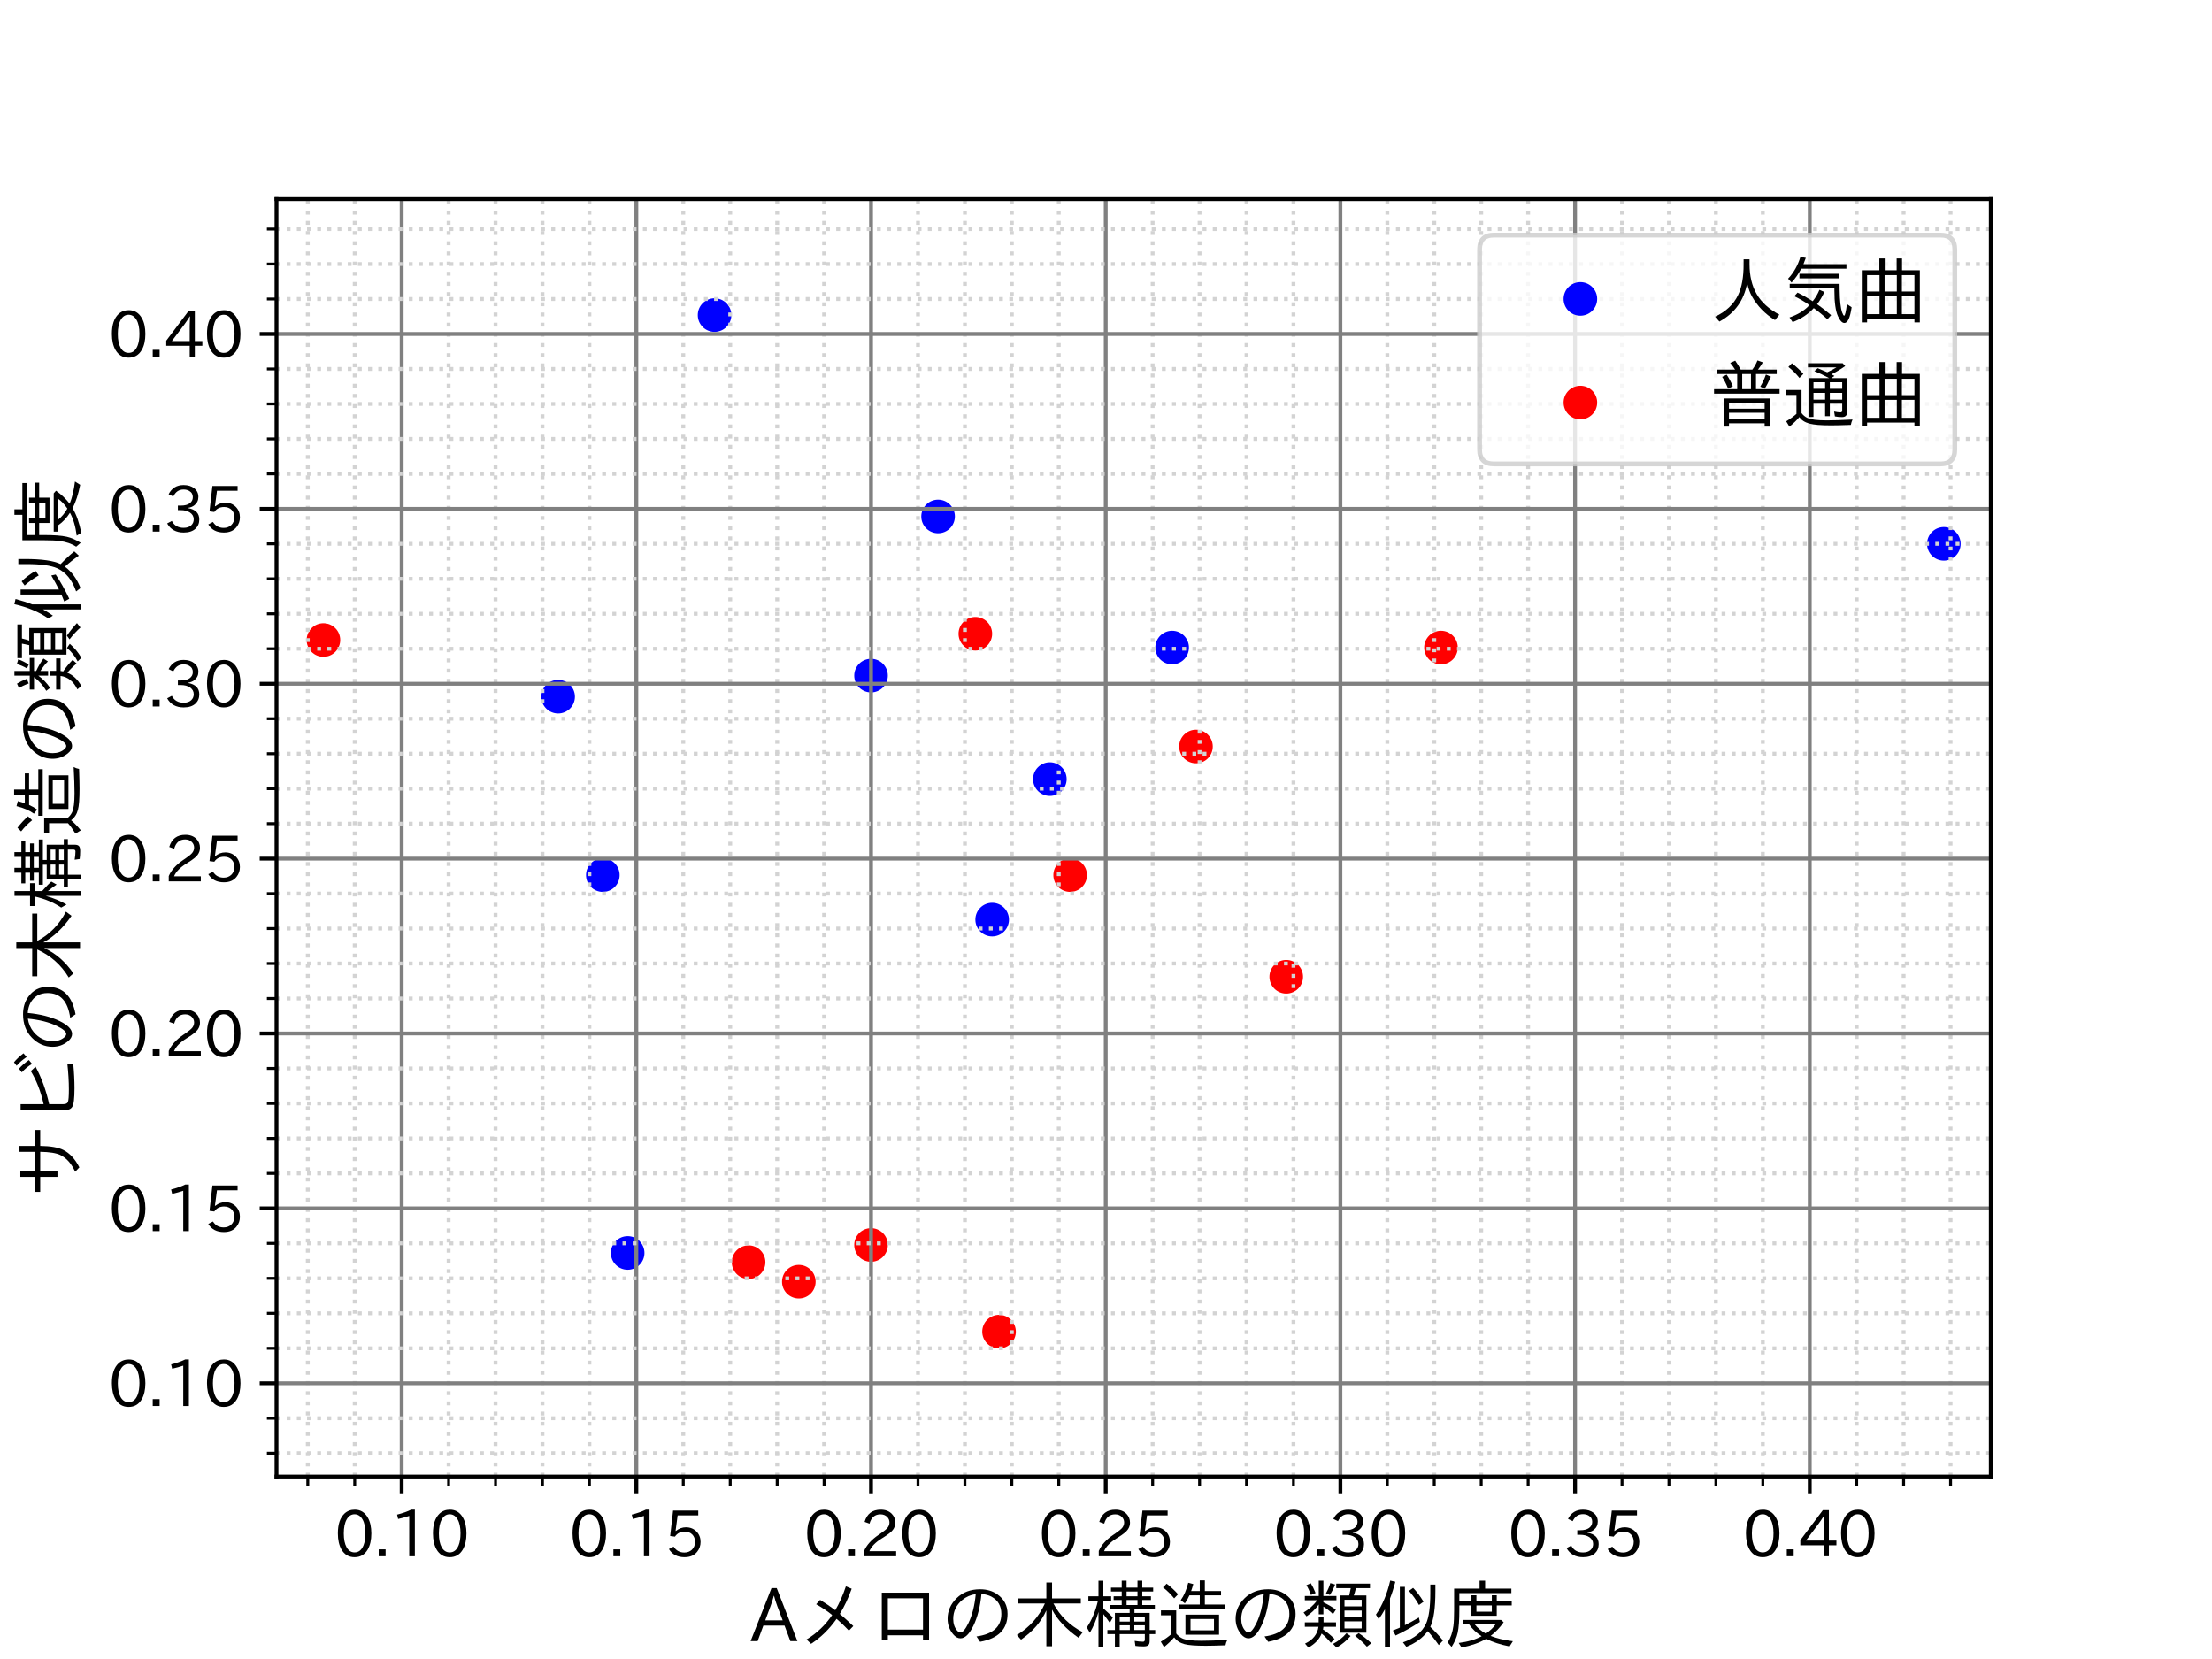 <?xml version="1.0" encoding="utf-8" standalone="no"?>
<!DOCTYPE svg PUBLIC "-//W3C//DTD SVG 1.1//EN"
  "http://www.w3.org/Graphics/SVG/1.1/DTD/svg11.dtd">
<svg xmlns:xlink="http://www.w3.org/1999/xlink" width="460.8pt" height="345.6pt" viewBox="0 0 460.8 345.6" xmlns="http://www.w3.org/2000/svg" version="1.1">
 <defs>
  <style type="text/css">*{stroke-linejoin: round; stroke-linecap: butt}</style>
 </defs>
 <g id="figure_1">
  <g id="patch_1">
   <path d="M 0 345.6 
L 460.8 345.6 
L 460.8 0 
L 0 0 
z
" style="fill: #ffffff"/>
  </g>
  <g id="axes_1">
   <g id="patch_2">
    <path d="M 57.6 307.584 
L 414.72 307.584 
L 414.72 41.472 
L 57.6 41.472 
z
" style="fill: #ffffff"/>
   </g>
   <g id="PathCollection_1">
    <defs>
     <path id="m60395ff6ca" d="M 0 3 
C 0.796 3 1.559 2.684 2.121 2.121 
C 2.684 1.559 3 0.796 3 0 
C 3 -0.796 2.684 -1.559 2.121 -2.121 
C 1.559 -2.684 0.796 -3 0 -3 
C -0.796 -3 -1.559 -2.684 -2.121 -2.121 
C -2.684 -1.559 -3 -0.796 -3 0 
C -3 0.796 -2.684 1.559 -2.121 2.121 
C -1.559 2.684 -0.796 3 0 3 
z
" style="stroke: #0000ff"/>
    </defs>
    <g clip-path="url(#pd6ff35b19b)">
     <use xlink:href="#m60395ff6ca" x="130.752" y="261.011" style="fill: #0000ff; stroke: #0000ff"/>
     <use xlink:href="#m60395ff6ca" x="116.266" y="145.133" style="fill: #0000ff; stroke: #0000ff"/>
     <use xlink:href="#m60395ff6ca" x="181.451" y="140.741" style="fill: #0000ff; stroke: #0000ff"/>
     <use xlink:href="#m60395ff6ca" x="148.859" y="65.637" style="fill: #0000ff; stroke: #0000ff"/>
     <use xlink:href="#m60395ff6ca" x="218.7" y="162.306" style="fill: #0000ff; stroke: #0000ff"/>
     <use xlink:href="#m60395ff6ca" x="404.942" y="113.291" style="fill: #0000ff; stroke: #0000ff"/>
     <use xlink:href="#m60395ff6ca" x="195.419" y="107.589" style="fill: #0000ff; stroke: #0000ff"/>
     <use xlink:href="#m60395ff6ca" x="244.176" y="134.898" style="fill: #0000ff; stroke: #0000ff"/>
     <use xlink:href="#m60395ff6ca" x="125.579" y="182.302" style="fill: #0000ff; stroke: #0000ff"/>
     <use xlink:href="#m60395ff6ca" x="206.684" y="191.573" style="fill: #0000ff; stroke: #0000ff"/>
    </g>
   </g>
   <g id="PathCollection_2">
    <defs>
     <path id="m55ef4477f8" d="M 0 3 
C 0.796 3 1.559 2.684 2.121 2.121 
C 2.684 1.559 3 0.796 3 0 
C 3 -0.796 2.684 -1.559 2.121 -2.121 
C 1.559 -2.684 0.796 -3 0 -3 
C -0.796 -3 -1.559 -2.684 -2.121 -2.121 
C -2.684 -1.559 -3 -0.796 -3 0 
C -3 0.796 -2.684 1.559 -2.121 2.121 
C -1.559 2.684 -0.796 3 0 3 
z
" style="stroke: #ff0000"/>
    </defs>
    <g clip-path="url(#pd6ff35b19b)">
     <use xlink:href="#m55ef4477f8" x="267.947" y="203.48" style="fill: #ff0000; stroke: #ff0000"/>
     <use xlink:href="#m55ef4477f8" x="67.378" y="133.327" style="fill: #ff0000; stroke: #ff0000"/>
     <use xlink:href="#m55ef4477f8" x="208.118" y="277.405" style="fill: #ff0000; stroke: #ff0000"/>
     <use xlink:href="#m55ef4477f8" x="181.451" y="259.35" style="fill: #ff0000; stroke: #ff0000"/>
     <use xlink:href="#m55ef4477f8" x="155.944" y="262.934" style="fill: #ff0000; stroke: #ff0000"/>
     <use xlink:href="#m55ef4477f8" x="222.933" y="182.302" style="fill: #ff0000; stroke: #ff0000"/>
     <use xlink:href="#m55ef4477f8" x="249.143" y="155.512" style="fill: #ff0000; stroke: #ff0000"/>
     <use xlink:href="#m55ef4477f8" x="300.181" y="134.898" style="fill: #ff0000; stroke: #ff0000"/>
     <use xlink:href="#m55ef4477f8" x="203.18" y="132.026" style="fill: #ff0000; stroke: #ff0000"/>
     <use xlink:href="#m55ef4477f8" x="166.409" y="267.002" style="fill: #ff0000; stroke: #ff0000"/>
    </g>
   </g>
   <g id="matplotlib.axis_1">
    <g id="xtick_1">
     <g id="line2d_1">
      <path d="M 83.674 307.584 
L 83.674 41.472 
" clip-path="url(#pd6ff35b19b)" style="fill: none; stroke: #808080; stroke-width: 0.8; stroke-linecap: square"/>
     </g>
     <g id="line2d_2">
      <defs>
       <path id="m3273c27168" d="M 0 0 
L 0 3.5 
" style="stroke: #000000; stroke-width: 0.8"/>
      </defs>
      <g>
       <use xlink:href="#m3273c27168" x="83.674" y="307.584" style="stroke: #000000; stroke-width: 0.8"/>
      </g>
     </g>
     <g id="text_1">
      <!-- 0.10 -->
      <g transform="translate(69.675 324.322) scale(0.13 -0.13)">
       <defs>
        <path id="IPAexGothic-30" d="M 2038 4725 
Q 2881 4725 3334 3944 
Q 3694 3325 3694 2344 
Q 3694 1372 3334 741 
Q 2888 -31 2016 -31 
Q 1147 -31 700 741 
Q 341 1372 341 2350 
Q 341 3713 1000 4334 
Q 1419 4725 2038 4725 
z
M 2016 4266 
Q 1516 4266 1228 3759 
Q 934 3247 934 2344 
Q 934 1456 1222 947 
Q 1513 447 2016 447 
Q 2619 447 2909 1153 
Q 3100 1622 3100 2375 
Q 3100 3256 2806 3759 
Q 2509 4266 2016 4266 
z
" transform="scale(0.016)"/>
        <path id="IPAexGothic-2e" d="M 1184 63 
L 494 63 
L 494 753 
L 1184 753 
L 1184 63 
z
" transform="scale(0.016)"/>
        <path id="IPAexGothic-31" d="M 2463 63 
L 1900 63 
L 1900 4103 
Q 1372 3922 788 3797 
L 684 4231 
Q 1519 4441 2106 4731 
L 2463 4731 
L 2463 63 
z
" transform="scale(0.016)"/>
       </defs>
       <use xlink:href="#IPAexGothic-30"/>
       <use xlink:href="#IPAexGothic-2e" x="62.988"/>
       <use xlink:href="#IPAexGothic-31" x="89.404"/>
       <use xlink:href="#IPAexGothic-30" x="152.393"/>
      </g>
     </g>
    </g>
    <g id="xtick_2">
     <g id="line2d_3">
      <path d="M 132.563 307.584 
L 132.563 41.472 
" clip-path="url(#pd6ff35b19b)" style="fill: none; stroke: #808080; stroke-width: 0.8; stroke-linecap: square"/>
     </g>
     <g id="line2d_4">
      <g>
       <use xlink:href="#m3273c27168" x="132.563" y="307.584" style="stroke: #000000; stroke-width: 0.8"/>
      </g>
     </g>
     <g id="text_2">
      <!-- 0.15 -->
      <g transform="translate(118.563 324.322) scale(0.13 -0.13)">
       <defs>
        <path id="IPAexGothic-35" d="M 1178 2603 
Q 1634 2963 2172 2963 
Q 2816 2963 3241 2528 
Q 3638 2113 3638 1497 
Q 3638 938 3297 513 
Q 2869 -31 2031 -31 
Q 959 -31 469 784 
L 938 1028 
Q 1309 434 2013 434 
Q 2466 434 2769 716 
Q 3081 1013 3081 1503 
Q 3081 1966 2806 2241 
Q 2519 2528 2056 2528 
Q 1406 2528 1072 2028 
L 591 2091 
L 884 4634 
L 3406 4634 
L 3406 4153 
L 1341 4153 
L 1134 2603 
L 1178 2603 
z
" transform="scale(0.016)"/>
       </defs>
       <use xlink:href="#IPAexGothic-30"/>
       <use xlink:href="#IPAexGothic-2e" x="62.988"/>
       <use xlink:href="#IPAexGothic-31" x="89.404"/>
       <use xlink:href="#IPAexGothic-35" x="152.393"/>
      </g>
     </g>
    </g>
    <g id="xtick_3">
     <g id="line2d_5">
      <path d="M 181.451 307.584 
L 181.451 41.472 
" clip-path="url(#pd6ff35b19b)" style="fill: none; stroke: #808080; stroke-width: 0.8; stroke-linecap: square"/>
     </g>
     <g id="line2d_6">
      <g>
       <use xlink:href="#m3273c27168" x="181.451" y="307.584" style="stroke: #000000; stroke-width: 0.8"/>
      </g>
     </g>
     <g id="text_3">
      <!-- 0.20 -->
      <g transform="translate(167.452 324.322) scale(0.13 -0.13)">
       <defs>
        <path id="IPAexGothic-32" d="M 3659 63 
L 447 63 
L 447 594 
Q 825 1475 1894 2203 
L 2072 2322 
Q 2619 2697 2791 2906 
Q 2988 3153 2988 3444 
Q 2988 3772 2756 4003 
Q 2500 4259 2084 4259 
Q 1250 4259 991 3328 
L 497 3506 
Q 853 4725 2116 4725 
Q 2806 4725 3216 4316 
Q 3575 3947 3575 3425 
Q 3575 3038 3344 2722 
Q 3131 2416 2366 1938 
L 2231 1856 
Q 1256 1253 978 569 
L 3659 569 
L 3659 63 
z
" transform="scale(0.016)"/>
       </defs>
       <use xlink:href="#IPAexGothic-30"/>
       <use xlink:href="#IPAexGothic-2e" x="62.988"/>
       <use xlink:href="#IPAexGothic-32" x="89.404"/>
       <use xlink:href="#IPAexGothic-30" x="152.393"/>
      </g>
     </g>
    </g>
    <g id="xtick_4">
     <g id="line2d_7">
      <path d="M 230.34 307.584 
L 230.34 41.472 
" clip-path="url(#pd6ff35b19b)" style="fill: none; stroke: #808080; stroke-width: 0.8; stroke-linecap: square"/>
     </g>
     <g id="line2d_8">
      <g>
       <use xlink:href="#m3273c27168" x="230.34" y="307.584" style="stroke: #000000; stroke-width: 0.8"/>
      </g>
     </g>
     <g id="text_4">
      <!-- 0.25 -->
      <g transform="translate(216.341 324.322) scale(0.13 -0.13)">
       <use xlink:href="#IPAexGothic-30"/>
       <use xlink:href="#IPAexGothic-2e" x="62.988"/>
       <use xlink:href="#IPAexGothic-32" x="89.404"/>
       <use xlink:href="#IPAexGothic-35" x="152.393"/>
      </g>
     </g>
    </g>
    <g id="xtick_5">
     <g id="line2d_9">
      <path d="M 279.229 307.584 
L 279.229 41.472 
" clip-path="url(#pd6ff35b19b)" style="fill: none; stroke: #808080; stroke-width: 0.8; stroke-linecap: square"/>
     </g>
     <g id="line2d_10">
      <g>
       <use xlink:href="#m3273c27168" x="279.229" y="307.584" style="stroke: #000000; stroke-width: 0.8"/>
      </g>
     </g>
     <g id="text_5">
      <!-- 0.30 -->
      <g transform="translate(265.229 324.322) scale(0.13 -0.13)">
       <defs>
        <path id="IPAexGothic-33" d="M 2381 2419 
Q 3506 2216 3506 1278 
Q 3506 716 3128 356 
Q 2709 -31 1944 -31 
Q 797 -31 288 881 
L 756 1131 
Q 1109 441 1938 441 
Q 2425 441 2694 691 
Q 2950 928 2950 1291 
Q 2950 1719 2566 1978 
Q 2216 2213 1644 2213 
L 1363 2213 
L 1363 2669 
L 1656 2669 
Q 2231 2669 2534 2888 
Q 2859 3119 2859 3509 
Q 2859 3934 2494 4138 
Q 2259 4278 1931 4278 
Q 1238 4278 903 3578 
L 434 3803 
Q 897 4725 1938 4725 
Q 2597 4725 3006 4394 
Q 3416 4069 3416 3534 
Q 3416 3028 3019 2706 
Q 2763 2500 2381 2444 
L 2381 2419 
z
" transform="scale(0.016)"/>
       </defs>
       <use xlink:href="#IPAexGothic-30"/>
       <use xlink:href="#IPAexGothic-2e" x="62.988"/>
       <use xlink:href="#IPAexGothic-33" x="89.404"/>
       <use xlink:href="#IPAexGothic-30" x="152.393"/>
      </g>
     </g>
    </g>
    <g id="xtick_6">
     <g id="line2d_11">
      <path d="M 328.117 307.584 
L 328.117 41.472 
" clip-path="url(#pd6ff35b19b)" style="fill: none; stroke: #808080; stroke-width: 0.8; stroke-linecap: square"/>
     </g>
     <g id="line2d_12">
      <g>
       <use xlink:href="#m3273c27168" x="328.117" y="307.584" style="stroke: #000000; stroke-width: 0.8"/>
      </g>
     </g>
     <g id="text_6">
      <!-- 0.35 -->
      <g transform="translate(314.118 324.322) scale(0.13 -0.13)">
       <use xlink:href="#IPAexGothic-30"/>
       <use xlink:href="#IPAexGothic-2e" x="62.988"/>
       <use xlink:href="#IPAexGothic-33" x="89.404"/>
       <use xlink:href="#IPAexGothic-35" x="152.393"/>
      </g>
     </g>
    </g>
    <g id="xtick_7">
     <g id="line2d_13">
      <path d="M 377.006 307.584 
L 377.006 41.472 
" clip-path="url(#pd6ff35b19b)" style="fill: none; stroke: #808080; stroke-width: 0.8; stroke-linecap: square"/>
     </g>
     <g id="line2d_14">
      <g>
       <use xlink:href="#m3273c27168" x="377.006" y="307.584" style="stroke: #000000; stroke-width: 0.8"/>
      </g>
     </g>
     <g id="text_7">
      <!-- 0.40 -->
      <g transform="translate(363.007 324.322) scale(0.13 -0.13)">
       <defs>
        <path id="IPAexGothic-34" d="M 3813 1159 
L 3059 1159 
L 3059 63 
L 2547 63 
L 2547 1159 
L 197 1159 
L 197 1672 
L 2456 4678 
L 3059 4678 
L 3059 1634 
L 3813 1634 
L 3813 1159 
z
M 2578 4109 
L 2559 4109 
Q 2278 3656 2003 3284 
L 759 1634 
L 2547 1634 
L 2547 3144 
Q 2547 3481 2578 4109 
z
" transform="scale(0.016)"/>
       </defs>
       <use xlink:href="#IPAexGothic-30"/>
       <use xlink:href="#IPAexGothic-2e" x="62.988"/>
       <use xlink:href="#IPAexGothic-34" x="89.404"/>
       <use xlink:href="#IPAexGothic-30" x="152.393"/>
      </g>
     </g>
    </g>
    <g id="xtick_8">
     <g id="line2d_15">
      <path d="M 64.118 307.584 
L 64.118 41.472 
" clip-path="url(#pd6ff35b19b)" style="fill: none; stroke-dasharray: 0.8,1.32; stroke-dashoffset: 0; stroke: #d3d3d3; stroke-width: 0.8"/>
     </g>
     <g id="line2d_16">
      <defs>
       <path id="mba2a7e3826" d="M 0 0 
L 0 2 
" style="stroke: #000000; stroke-width: 0.6"/>
      </defs>
      <g>
       <use xlink:href="#mba2a7e3826" x="64.118" y="307.584" style="stroke: #000000; stroke-width: 0.6"/>
      </g>
     </g>
    </g>
    <g id="xtick_9">
     <g id="line2d_17">
      <path d="M 73.896 307.584 
L 73.896 41.472 
" clip-path="url(#pd6ff35b19b)" style="fill: none; stroke-dasharray: 0.8,1.32; stroke-dashoffset: 0; stroke: #d3d3d3; stroke-width: 0.8"/>
     </g>
     <g id="line2d_18">
      <g>
       <use xlink:href="#mba2a7e3826" x="73.896" y="307.584" style="stroke: #000000; stroke-width: 0.6"/>
      </g>
     </g>
    </g>
    <g id="xtick_10">
     <g id="line2d_19">
      <path d="M 93.452 307.584 
L 93.452 41.472 
" clip-path="url(#pd6ff35b19b)" style="fill: none; stroke-dasharray: 0.8,1.32; stroke-dashoffset: 0; stroke: #d3d3d3; stroke-width: 0.8"/>
     </g>
     <g id="line2d_20">
      <g>
       <use xlink:href="#mba2a7e3826" x="93.452" y="307.584" style="stroke: #000000; stroke-width: 0.6"/>
      </g>
     </g>
    </g>
    <g id="xtick_11">
     <g id="line2d_21">
      <path d="M 103.229 307.584 
L 103.229 41.472 
" clip-path="url(#pd6ff35b19b)" style="fill: none; stroke-dasharray: 0.8,1.32; stroke-dashoffset: 0; stroke: #d3d3d3; stroke-width: 0.8"/>
     </g>
     <g id="line2d_22">
      <g>
       <use xlink:href="#mba2a7e3826" x="103.229" y="307.584" style="stroke: #000000; stroke-width: 0.6"/>
      </g>
     </g>
    </g>
    <g id="xtick_12">
     <g id="line2d_23">
      <path d="M 113.007 307.584 
L 113.007 41.472 
" clip-path="url(#pd6ff35b19b)" style="fill: none; stroke-dasharray: 0.8,1.32; stroke-dashoffset: 0; stroke: #d3d3d3; stroke-width: 0.8"/>
     </g>
     <g id="line2d_24">
      <g>
       <use xlink:href="#mba2a7e3826" x="113.007" y="307.584" style="stroke: #000000; stroke-width: 0.6"/>
      </g>
     </g>
    </g>
    <g id="xtick_13">
     <g id="line2d_25">
      <path d="M 122.785 307.584 
L 122.785 41.472 
" clip-path="url(#pd6ff35b19b)" style="fill: none; stroke-dasharray: 0.8,1.32; stroke-dashoffset: 0; stroke: #d3d3d3; stroke-width: 0.8"/>
     </g>
     <g id="line2d_26">
      <g>
       <use xlink:href="#mba2a7e3826" x="122.785" y="307.584" style="stroke: #000000; stroke-width: 0.6"/>
      </g>
     </g>
    </g>
    <g id="xtick_14">
     <g id="line2d_27">
      <path d="M 142.34 307.584 
L 142.34 41.472 
" clip-path="url(#pd6ff35b19b)" style="fill: none; stroke-dasharray: 0.8,1.32; stroke-dashoffset: 0; stroke: #d3d3d3; stroke-width: 0.8"/>
     </g>
     <g id="line2d_28">
      <g>
       <use xlink:href="#mba2a7e3826" x="142.34" y="307.584" style="stroke: #000000; stroke-width: 0.6"/>
      </g>
     </g>
    </g>
    <g id="xtick_15">
     <g id="line2d_29">
      <path d="M 152.118 307.584 
L 152.118 41.472 
" clip-path="url(#pd6ff35b19b)" style="fill: none; stroke-dasharray: 0.8,1.32; stroke-dashoffset: 0; stroke: #d3d3d3; stroke-width: 0.8"/>
     </g>
     <g id="line2d_30">
      <g>
       <use xlink:href="#mba2a7e3826" x="152.118" y="307.584" style="stroke: #000000; stroke-width: 0.6"/>
      </g>
     </g>
    </g>
    <g id="xtick_16">
     <g id="line2d_31">
      <path d="M 161.896 307.584 
L 161.896 41.472 
" clip-path="url(#pd6ff35b19b)" style="fill: none; stroke-dasharray: 0.8,1.32; stroke-dashoffset: 0; stroke: #d3d3d3; stroke-width: 0.8"/>
     </g>
     <g id="line2d_32">
      <g>
       <use xlink:href="#mba2a7e3826" x="161.896" y="307.584" style="stroke: #000000; stroke-width: 0.6"/>
      </g>
     </g>
    </g>
    <g id="xtick_17">
     <g id="line2d_33">
      <path d="M 171.674 307.584 
L 171.674 41.472 
" clip-path="url(#pd6ff35b19b)" style="fill: none; stroke-dasharray: 0.8,1.32; stroke-dashoffset: 0; stroke: #d3d3d3; stroke-width: 0.8"/>
     </g>
     <g id="line2d_34">
      <g>
       <use xlink:href="#mba2a7e3826" x="171.674" y="307.584" style="stroke: #000000; stroke-width: 0.6"/>
      </g>
     </g>
    </g>
    <g id="xtick_18">
     <g id="line2d_35">
      <path d="M 191.229 307.584 
L 191.229 41.472 
" clip-path="url(#pd6ff35b19b)" style="fill: none; stroke-dasharray: 0.8,1.32; stroke-dashoffset: 0; stroke: #d3d3d3; stroke-width: 0.8"/>
     </g>
     <g id="line2d_36">
      <g>
       <use xlink:href="#mba2a7e3826" x="191.229" y="307.584" style="stroke: #000000; stroke-width: 0.6"/>
      </g>
     </g>
    </g>
    <g id="xtick_19">
     <g id="line2d_37">
      <path d="M 201.007 307.584 
L 201.007 41.472 
" clip-path="url(#pd6ff35b19b)" style="fill: none; stroke-dasharray: 0.8,1.32; stroke-dashoffset: 0; stroke: #d3d3d3; stroke-width: 0.8"/>
     </g>
     <g id="line2d_38">
      <g>
       <use xlink:href="#mba2a7e3826" x="201.007" y="307.584" style="stroke: #000000; stroke-width: 0.6"/>
      </g>
     </g>
    </g>
    <g id="xtick_20">
     <g id="line2d_39">
      <path d="M 210.784 307.584 
L 210.784 41.472 
" clip-path="url(#pd6ff35b19b)" style="fill: none; stroke-dasharray: 0.8,1.32; stroke-dashoffset: 0; stroke: #d3d3d3; stroke-width: 0.8"/>
     </g>
     <g id="line2d_40">
      <g>
       <use xlink:href="#mba2a7e3826" x="210.784" y="307.584" style="stroke: #000000; stroke-width: 0.6"/>
      </g>
     </g>
    </g>
    <g id="xtick_21">
     <g id="line2d_41">
      <path d="M 220.562 307.584 
L 220.562 41.472 
" clip-path="url(#pd6ff35b19b)" style="fill: none; stroke-dasharray: 0.8,1.32; stroke-dashoffset: 0; stroke: #d3d3d3; stroke-width: 0.8"/>
     </g>
     <g id="line2d_42">
      <g>
       <use xlink:href="#mba2a7e3826" x="220.562" y="307.584" style="stroke: #000000; stroke-width: 0.6"/>
      </g>
     </g>
    </g>
    <g id="xtick_22">
     <g id="line2d_43">
      <path d="M 240.118 307.584 
L 240.118 41.472 
" clip-path="url(#pd6ff35b19b)" style="fill: none; stroke-dasharray: 0.8,1.32; stroke-dashoffset: 0; stroke: #d3d3d3; stroke-width: 0.8"/>
     </g>
     <g id="line2d_44">
      <g>
       <use xlink:href="#mba2a7e3826" x="240.118" y="307.584" style="stroke: #000000; stroke-width: 0.6"/>
      </g>
     </g>
    </g>
    <g id="xtick_23">
     <g id="line2d_45">
      <path d="M 249.895 307.584 
L 249.895 41.472 
" clip-path="url(#pd6ff35b19b)" style="fill: none; stroke-dasharray: 0.8,1.32; stroke-dashoffset: 0; stroke: #d3d3d3; stroke-width: 0.8"/>
     </g>
     <g id="line2d_46">
      <g>
       <use xlink:href="#mba2a7e3826" x="249.895" y="307.584" style="stroke: #000000; stroke-width: 0.6"/>
      </g>
     </g>
    </g>
    <g id="xtick_24">
     <g id="line2d_47">
      <path d="M 259.673 307.584 
L 259.673 41.472 
" clip-path="url(#pd6ff35b19b)" style="fill: none; stroke-dasharray: 0.8,1.32; stroke-dashoffset: 0; stroke: #d3d3d3; stroke-width: 0.8"/>
     </g>
     <g id="line2d_48">
      <g>
       <use xlink:href="#mba2a7e3826" x="259.673" y="307.584" style="stroke: #000000; stroke-width: 0.6"/>
      </g>
     </g>
    </g>
    <g id="xtick_25">
     <g id="line2d_49">
      <path d="M 269.451 307.584 
L 269.451 41.472 
" clip-path="url(#pd6ff35b19b)" style="fill: none; stroke-dasharray: 0.8,1.32; stroke-dashoffset: 0; stroke: #d3d3d3; stroke-width: 0.8"/>
     </g>
     <g id="line2d_50">
      <g>
       <use xlink:href="#mba2a7e3826" x="269.451" y="307.584" style="stroke: #000000; stroke-width: 0.6"/>
      </g>
     </g>
    </g>
    <g id="xtick_26">
     <g id="line2d_51">
      <path d="M 289.006 307.584 
L 289.006 41.472 
" clip-path="url(#pd6ff35b19b)" style="fill: none; stroke-dasharray: 0.8,1.32; stroke-dashoffset: 0; stroke: #d3d3d3; stroke-width: 0.8"/>
     </g>
     <g id="line2d_52">
      <g>
       <use xlink:href="#mba2a7e3826" x="289.006" y="307.584" style="stroke: #000000; stroke-width: 0.6"/>
      </g>
     </g>
    </g>
    <g id="xtick_27">
     <g id="line2d_53">
      <path d="M 298.784 307.584 
L 298.784 41.472 
" clip-path="url(#pd6ff35b19b)" style="fill: none; stroke-dasharray: 0.8,1.32; stroke-dashoffset: 0; stroke: #d3d3d3; stroke-width: 0.8"/>
     </g>
     <g id="line2d_54">
      <g>
       <use xlink:href="#mba2a7e3826" x="298.784" y="307.584" style="stroke: #000000; stroke-width: 0.6"/>
      </g>
     </g>
    </g>
    <g id="xtick_28">
     <g id="line2d_55">
      <path d="M 308.562 307.584 
L 308.562 41.472 
" clip-path="url(#pd6ff35b19b)" style="fill: none; stroke-dasharray: 0.8,1.32; stroke-dashoffset: 0; stroke: #d3d3d3; stroke-width: 0.8"/>
     </g>
     <g id="line2d_56">
      <g>
       <use xlink:href="#mba2a7e3826" x="308.562" y="307.584" style="stroke: #000000; stroke-width: 0.6"/>
      </g>
     </g>
    </g>
    <g id="xtick_29">
     <g id="line2d_57">
      <path d="M 318.34 307.584 
L 318.34 41.472 
" clip-path="url(#pd6ff35b19b)" style="fill: none; stroke-dasharray: 0.8,1.32; stroke-dashoffset: 0; stroke: #d3d3d3; stroke-width: 0.8"/>
     </g>
     <g id="line2d_58">
      <g>
       <use xlink:href="#mba2a7e3826" x="318.34" y="307.584" style="stroke: #000000; stroke-width: 0.6"/>
      </g>
     </g>
    </g>
    <g id="xtick_30">
     <g id="line2d_59">
      <path d="M 337.895 307.584 
L 337.895 41.472 
" clip-path="url(#pd6ff35b19b)" style="fill: none; stroke-dasharray: 0.8,1.32; stroke-dashoffset: 0; stroke: #d3d3d3; stroke-width: 0.8"/>
     </g>
     <g id="line2d_60">
      <g>
       <use xlink:href="#mba2a7e3826" x="337.895" y="307.584" style="stroke: #000000; stroke-width: 0.6"/>
      </g>
     </g>
    </g>
    <g id="xtick_31">
     <g id="line2d_61">
      <path d="M 347.673 307.584 
L 347.673 41.472 
" clip-path="url(#pd6ff35b19b)" style="fill: none; stroke-dasharray: 0.8,1.32; stroke-dashoffset: 0; stroke: #d3d3d3; stroke-width: 0.8"/>
     </g>
     <g id="line2d_62">
      <g>
       <use xlink:href="#mba2a7e3826" x="347.673" y="307.584" style="stroke: #000000; stroke-width: 0.6"/>
      </g>
     </g>
    </g>
    <g id="xtick_32">
     <g id="line2d_63">
      <path d="M 357.45 307.584 
L 357.45 41.472 
" clip-path="url(#pd6ff35b19b)" style="fill: none; stroke-dasharray: 0.8,1.32; stroke-dashoffset: 0; stroke: #d3d3d3; stroke-width: 0.8"/>
     </g>
     <g id="line2d_64">
      <g>
       <use xlink:href="#mba2a7e3826" x="357.45" y="307.584" style="stroke: #000000; stroke-width: 0.6"/>
      </g>
     </g>
    </g>
    <g id="xtick_33">
     <g id="line2d_65">
      <path d="M 367.228 307.584 
L 367.228 41.472 
" clip-path="url(#pd6ff35b19b)" style="fill: none; stroke-dasharray: 0.8,1.32; stroke-dashoffset: 0; stroke: #d3d3d3; stroke-width: 0.8"/>
     </g>
     <g id="line2d_66">
      <g>
       <use xlink:href="#mba2a7e3826" x="367.228" y="307.584" style="stroke: #000000; stroke-width: 0.6"/>
      </g>
     </g>
    </g>
    <g id="xtick_34">
     <g id="line2d_67">
      <path d="M 386.784 307.584 
L 386.784 41.472 
" clip-path="url(#pd6ff35b19b)" style="fill: none; stroke-dasharray: 0.8,1.32; stroke-dashoffset: 0; stroke: #d3d3d3; stroke-width: 0.8"/>
     </g>
     <g id="line2d_68">
      <g>
       <use xlink:href="#mba2a7e3826" x="386.784" y="307.584" style="stroke: #000000; stroke-width: 0.6"/>
      </g>
     </g>
    </g>
    <g id="xtick_35">
     <g id="line2d_69">
      <path d="M 396.561 307.584 
L 396.561 41.472 
" clip-path="url(#pd6ff35b19b)" style="fill: none; stroke-dasharray: 0.8,1.32; stroke-dashoffset: 0; stroke: #d3d3d3; stroke-width: 0.8"/>
     </g>
     <g id="line2d_70">
      <g>
       <use xlink:href="#mba2a7e3826" x="396.561" y="307.584" style="stroke: #000000; stroke-width: 0.6"/>
      </g>
     </g>
    </g>
    <g id="xtick_36">
     <g id="line2d_71">
      <path d="M 406.339 307.584 
L 406.339 41.472 
" clip-path="url(#pd6ff35b19b)" style="fill: none; stroke-dasharray: 0.8,1.32; stroke-dashoffset: 0; stroke: #d3d3d3; stroke-width: 0.8"/>
     </g>
     <g id="line2d_72">
      <g>
       <use xlink:href="#mba2a7e3826" x="406.339" y="307.584" style="stroke: #000000; stroke-width: 0.6"/>
      </g>
     </g>
    </g>
    <g id="text_8">
     <!-- Aメロの木構造の類似度 -->
     <g transform="translate(156.381 342.028) scale(0.15 -0.15)">
      <defs>
       <path id="IPAexGothic-41" d="M 4056 63 
L 3444 63 
L 2938 1409 
L 1100 1409 
L 603 63 
L -6 63 
L 1806 4666 
L 2259 4666 
L 4056 63 
z
M 2778 1863 
L 2316 3078 
Q 2125 3588 2028 4000 
L 2009 4000 
Q 1897 3563 1716 3078 
L 1263 1863 
L 2778 1863 
z
" transform="scale(0.016)"/>
       <path id="IPAexGothic-30e1" d="M 2041 3641 
Q 2678 3259 3359 2747 
Q 3906 3678 4281 4819 
L 4784 4609 
Q 4347 3384 3756 2425 
Q 4225 2031 4925 1369 
L 4544 972 
Q 4031 1519 3475 1997 
Q 2522 650 1259 -172 
L 863 206 
Q 2197 1006 3091 2328 
Q 2456 2844 1700 3263 
L 2041 3641 
z
" transform="scale(0.016)"/>
       <path id="IPAexGothic-30ed" d="M 1147 4269 
L 5250 4269 
L 5250 172 
L 4725 172 
L 4725 569 
L 1672 569 
L 1672 172 
L 1147 172 
L 1147 4269 
z
M 1672 3781 
L 1672 1063 
L 4725 1063 
L 4725 3781 
L 1672 3781 
z
" transform="scale(0.016)"/>
       <path id="IPAexGothic-306e" d="M 3119 469 
Q 5275 766 5275 2425 
Q 5275 3453 4413 3925 
Q 4041 4116 3547 4159 
Q 3394 2525 2850 1400 
Q 2322 306 1722 306 
Q 1384 306 1084 666 
Q 609 1244 609 2003 
Q 609 3025 1397 3794 
Q 2184 4563 3431 4563 
Q 4306 4563 4928 4122 
Q 5813 3506 5813 2425 
Q 5813 438 3431 6 
L 3119 469 
z
M 3053 4147 
Q 2378 4044 1891 3641 
Q 1097 2981 1097 1991 
Q 1097 1366 1434 978 
Q 1581 813 1719 813 
Q 2022 813 2416 1625 
Q 2909 2638 3053 4147 
z
" transform="scale(0.016)"/>
       <path id="IPAexGothic-6728" d="M 3547 3328 
Q 4384 1728 6088 838 
L 5728 353 
Q 4134 1459 3425 2797 
L 3425 -384 
L 2931 -384 
L 2931 2731 
Q 2272 1253 731 191 
L 372 594 
Q 2013 1584 2803 3328 
L 481 3328 
L 481 3769 
L 2931 3769 
L 2931 5150 
L 3425 5150 
L 3425 3769 
L 5922 3769 
L 5922 3328 
L 3547 3328 
z
" transform="scale(0.016)"/>
       <path id="IPAexGothic-69cb" d="M 1206 2594 
Q 925 1575 456 788 
L 194 1250 
Q 856 2238 1153 3547 
L 328 3547 
L 328 3956 
L 1206 3956 
L 1206 5306 
L 1628 5306 
L 1628 3956 
L 2306 3956 
L 2306 3547 
L 1628 3547 
L 1628 2906 
Q 2213 2391 2447 2106 
L 2191 1647 
Q 1931 2031 1628 2406 
L 1628 -447 
L 1206 -447 
L 1206 2594 
z
M 5006 3194 
L 6100 3194 
L 6100 2841 
L 4328 2841 
L 4328 2509 
L 5647 2509 
L 5647 1025 
L 6131 1025 
L 6131 672 
L 5647 672 
L 5647 78 
Q 5647 -191 5525 -294 
Q 5413 -397 5106 -397 
Q 4716 -397 4409 -353 
L 4347 84 
Q 4759 13 5069 13 
Q 5228 13 5228 197 
L 5228 672 
L 3047 672 
L 3047 -447 
L 2631 -447 
L 2631 672 
L 1978 672 
L 1978 1025 
L 2631 1025 
L 2631 2509 
L 3913 2509 
L 3913 2841 
L 2175 2841 
L 2175 3194 
L 3222 3194 
L 3222 3631 
L 2522 3631 
L 2522 3956 
L 3222 3956 
L 3222 4369 
L 2291 4369 
L 2291 4709 
L 3222 4709 
L 3222 5313 
L 3644 5313 
L 3644 4709 
L 4591 4709 
L 4591 5313 
L 5006 5313 
L 5006 4709 
L 5953 4709 
L 5953 4369 
L 5006 4369 
L 5006 3956 
L 5759 3956 
L 5759 3631 
L 5006 3631 
L 5006 3194 
z
M 4591 3194 
L 4591 3631 
L 3644 3631 
L 3644 3194 
L 4591 3194 
z
M 4591 4369 
L 3644 4369 
L 3644 3956 
L 4591 3956 
L 4591 4369 
z
M 3047 2169 
L 3047 1759 
L 3925 1759 
L 3925 2169 
L 3047 2169 
z
M 3047 1434 
L 3047 1025 
L 3925 1025 
L 3925 1434 
L 3047 1434 
z
M 4316 2169 
L 4316 1759 
L 5228 1759 
L 5228 2169 
L 4316 2169 
z
M 4316 1434 
L 4316 1025 
L 5228 1025 
L 5228 1434 
L 4316 1434 
z
" transform="scale(0.016)"/>
       <path id="IPAexGothic-9020" d="M 1703 728 
Q 1884 472 2216 306 
Q 2647 94 3891 94 
Q 4778 94 6144 172 
Q 6025 -34 5978 -300 
Q 4853 -341 4263 -341 
Q 2941 -341 2425 -200 
Q 1844 -47 1525 391 
Q 1166 -31 647 -453 
L 366 13 
Q 916 350 1263 659 
L 1263 2303 
L 378 2303 
L 378 2731 
L 1703 2731 
L 1703 728 
z
M 2997 4409 
L 3747 4409 
L 3747 5338 
L 4188 5338 
L 4188 4409 
L 5594 4409 
L 5594 4038 
L 4188 4038 
L 4188 3238 
L 5953 3238 
L 5953 2853 
L 1909 2853 
L 1909 3238 
L 3747 3238 
L 3747 4038 
L 2850 4038 
Q 2681 3656 2453 3341 
L 2094 3616 
Q 2516 4200 2747 5131 
L 3184 5016 
Q 3078 4625 2997 4409 
z
M 5422 2363 
L 5422 622 
L 2503 622 
L 2503 2363 
L 5422 2363 
z
M 2944 1984 
L 2944 1000 
L 4981 1000 
L 4981 1984 
L 2944 1984 
z
M 1522 3775 
Q 1091 4313 556 4728 
L 872 5050 
Q 1475 4581 1863 4128 
L 1522 3775 
z
" transform="scale(0.016)"/>
       <path id="IPAexGothic-985e" d="M 1575 3238 
Q 1153 2647 513 2213 
L 256 2547 
Q 953 2959 1416 3572 
L 1447 3609 
L 366 3609 
L 366 3981 
L 1575 3981 
L 1575 5313 
L 1978 5313 
L 1978 3981 
L 3109 3981 
L 3109 3609 
L 1978 3609 
L 1978 3425 
Q 2581 3147 3059 2791 
L 2809 2406 
Q 2469 2747 1978 3059 
L 1978 2388 
L 1575 2388 
L 1575 3238 
z
M 4616 4025 
L 5709 4025 
L 5709 794 
L 3400 794 
L 3400 4025 
L 4219 4025 
Q 4284 4284 4353 4659 
L 3094 4659 
L 3094 5056 
L 6022 5056 
L 6022 4659 
L 4800 4659 
Q 4797 4638 4769 4538 
Q 4719 4309 4616 4025 
z
M 5300 3653 
L 3809 3653 
L 3809 3078 
L 5300 3078 
L 5300 3653 
z
M 3809 2713 
L 3809 2138 
L 5300 2138 
L 5300 2713 
L 3809 2713 
z
M 3809 1778 
L 3809 1166 
L 5300 1166 
L 5300 1778 
L 3809 1778 
z
M 1569 1691 
L 1569 2197 
L 1991 2197 
L 1991 1691 
L 3072 1691 
L 3072 1306 
L 1978 1306 
Q 1969 1178 1938 1081 
Q 2447 744 2944 256 
L 2625 -88 
Q 2247 375 1825 719 
Q 1525 -28 678 -497 
L 384 -153 
Q 1416 338 1550 1306 
L 366 1306 
L 366 1691 
L 1569 1691 
z
M 897 4072 
Q 706 4600 500 4916 
L 884 5088 
Q 1091 4756 1300 4238 
L 897 4072 
z
M 2200 4219 
Q 2456 4659 2578 5100 
L 2994 4978 
Q 2819 4509 2541 4072 
L 2200 4219 
z
M 5753 -422 
Q 5344 47 4728 525 
L 5044 756 
Q 5566 413 6138 -116 
L 5753 -422 
z
M 2809 -178 
Q 3488 169 3981 750 
L 4338 506 
Q 3831 -88 3122 -500 
L 2809 -178 
z
" transform="scale(0.016)"/>
       <path id="IPAexGothic-4f3c" d="M 4784 928 
Q 4128 41 2928 -428 
L 2634 -44 
Q 4134 472 4644 1594 
Q 5009 2409 5009 4250 
L 5009 4972 
L 5450 4972 
L 5450 4403 
Q 5450 2213 5009 1300 
Q 5650 688 6109 116 
L 5744 -281 
Q 5266 400 4784 928 
z
M 1509 3769 
L 1509 -447 
L 1069 -447 
L 1069 2822 
Q 813 2363 531 1972 
L 288 2363 
Q 1131 3584 1528 5319 
L 1975 5216 
Q 1753 4369 1509 3769 
z
M 2803 1447 
Q 3338 1709 4019 2113 
L 4103 1728 
Q 3172 1106 1997 550 
L 1759 984 
Q 1984 1066 2363 1234 
L 2363 4775 
L 2803 4775 
L 2803 1447 
z
M 4025 3200 
Q 3653 3863 3153 4422 
L 3513 4684 
Q 3966 4231 4422 3481 
L 4025 3200 
z
" transform="scale(0.016)"/>
       <path id="IPAexGothic-5ea6" d="M 3516 4622 
L 5794 4622 
L 5794 4231 
L 1278 4231 
L 1278 3547 
L 2328 3547 
L 2328 4041 
L 2759 4041 
L 2759 3547 
L 4097 3547 
L 4097 4041 
L 4525 4041 
L 4525 3547 
L 5825 3547 
L 5825 3163 
L 4525 3163 
L 4525 2266 
L 2328 2266 
L 2328 3163 
L 1278 3163 
L 1278 2747 
Q 1278 1434 1131 775 
Q 1006 203 606 -441 
L 269 -50 
Q 653 541 763 1381 
Q 825 1869 825 2747 
L 825 4622 
L 3034 4622 
L 3034 5313 
L 3516 5313 
L 3516 4622 
z
M 2759 3163 
L 2759 2619 
L 4097 2619 
L 4097 3163 
L 2759 3163 
z
M 3609 263 
Q 2784 -231 1472 -494 
L 1222 -97 
Q 2444 63 3213 491 
Q 2544 909 2119 1522 
L 1575 1522 
L 1575 1900 
L 4897 1900 
L 5125 1700 
Q 4628 994 3994 516 
Q 4769 200 5925 56 
L 5638 -397 
Q 4434 -163 3609 263 
z
M 2606 1522 
Q 2984 1044 3578 716 
Q 4163 1119 4422 1522 
L 2606 1522 
z
" transform="scale(0.016)"/>
      </defs>
      <use xlink:href="#IPAexGothic-41"/>
      <use xlink:href="#IPAexGothic-30e1" x="63.721"/>
      <use xlink:href="#IPAexGothic-30ed" x="163.721"/>
      <use xlink:href="#IPAexGothic-306e" x="263.721"/>
      <use xlink:href="#IPAexGothic-6728" x="363.721"/>
      <use xlink:href="#IPAexGothic-69cb" x="463.721"/>
      <use xlink:href="#IPAexGothic-9020" x="563.721"/>
      <use xlink:href="#IPAexGothic-306e" x="663.721"/>
      <use xlink:href="#IPAexGothic-985e" x="763.721"/>
      <use xlink:href="#IPAexGothic-4f3c" x="863.721"/>
      <use xlink:href="#IPAexGothic-5ea6" x="963.721"/>
     </g>
    </g>
   </g>
   <g id="matplotlib.axis_2">
    <g id="ytick_1">
     <g id="line2d_73">
      <path d="M 57.6 288.155 
L 414.72 288.155 
" clip-path="url(#pd6ff35b19b)" style="fill: none; stroke: #808080; stroke-width: 0.8; stroke-linecap: square"/>
     </g>
     <g id="line2d_74">
      <defs>
       <path id="m41e9bbd01d" d="M 0 0 
L -3.5 0 
" style="stroke: #000000; stroke-width: 0.8"/>
      </defs>
      <g>
       <use xlink:href="#m41e9bbd01d" x="57.6" y="288.155" style="stroke: #000000; stroke-width: 0.8"/>
      </g>
     </g>
     <g id="text_9">
      <!-- 0.10 -->
      <g transform="translate(22.601 293.024) scale(0.13 -0.13)">
       <use xlink:href="#IPAexGothic-30"/>
       <use xlink:href="#IPAexGothic-2e" x="62.988"/>
       <use xlink:href="#IPAexGothic-31" x="89.404"/>
       <use xlink:href="#IPAexGothic-30" x="152.393"/>
      </g>
     </g>
    </g>
    <g id="ytick_2">
     <g id="line2d_75">
      <path d="M 57.6 251.725 
L 414.72 251.725 
" clip-path="url(#pd6ff35b19b)" style="fill: none; stroke: #808080; stroke-width: 0.8; stroke-linecap: square"/>
     </g>
     <g id="line2d_76">
      <g>
       <use xlink:href="#m41e9bbd01d" x="57.6" y="251.725" style="stroke: #000000; stroke-width: 0.8"/>
      </g>
     </g>
     <g id="text_10">
      <!-- 0.15 -->
      <g transform="translate(22.601 256.594) scale(0.13 -0.13)">
       <use xlink:href="#IPAexGothic-30"/>
       <use xlink:href="#IPAexGothic-2e" x="62.988"/>
       <use xlink:href="#IPAexGothic-31" x="89.404"/>
       <use xlink:href="#IPAexGothic-35" x="152.393"/>
      </g>
     </g>
    </g>
    <g id="ytick_3">
     <g id="line2d_77">
      <path d="M 57.6 215.295 
L 414.72 215.295 
" clip-path="url(#pd6ff35b19b)" style="fill: none; stroke: #808080; stroke-width: 0.8; stroke-linecap: square"/>
     </g>
     <g id="line2d_78">
      <g>
       <use xlink:href="#m41e9bbd01d" x="57.6" y="215.295" style="stroke: #000000; stroke-width: 0.8"/>
      </g>
     </g>
     <g id="text_11">
      <!-- 0.20 -->
      <g transform="translate(22.601 220.164) scale(0.13 -0.13)">
       <use xlink:href="#IPAexGothic-30"/>
       <use xlink:href="#IPAexGothic-2e" x="62.988"/>
       <use xlink:href="#IPAexGothic-32" x="89.404"/>
       <use xlink:href="#IPAexGothic-30" x="152.393"/>
      </g>
     </g>
    </g>
    <g id="ytick_4">
     <g id="line2d_79">
      <path d="M 57.6 178.865 
L 414.72 178.865 
" clip-path="url(#pd6ff35b19b)" style="fill: none; stroke: #808080; stroke-width: 0.8; stroke-linecap: square"/>
     </g>
     <g id="line2d_80">
      <g>
       <use xlink:href="#m41e9bbd01d" x="57.6" y="178.865" style="stroke: #000000; stroke-width: 0.8"/>
      </g>
     </g>
     <g id="text_12">
      <!-- 0.25 -->
      <g transform="translate(22.601 183.734) scale(0.13 -0.13)">
       <use xlink:href="#IPAexGothic-30"/>
       <use xlink:href="#IPAexGothic-2e" x="62.988"/>
       <use xlink:href="#IPAexGothic-32" x="89.404"/>
       <use xlink:href="#IPAexGothic-35" x="152.393"/>
      </g>
     </g>
    </g>
    <g id="ytick_5">
     <g id="line2d_81">
      <path d="M 57.6 142.435 
L 414.72 142.435 
" clip-path="url(#pd6ff35b19b)" style="fill: none; stroke: #808080; stroke-width: 0.8; stroke-linecap: square"/>
     </g>
     <g id="line2d_82">
      <g>
       <use xlink:href="#m41e9bbd01d" x="57.6" y="142.435" style="stroke: #000000; stroke-width: 0.8"/>
      </g>
     </g>
     <g id="text_13">
      <!-- 0.30 -->
      <g transform="translate(22.601 147.304) scale(0.13 -0.13)">
       <use xlink:href="#IPAexGothic-30"/>
       <use xlink:href="#IPAexGothic-2e" x="62.988"/>
       <use xlink:href="#IPAexGothic-33" x="89.404"/>
       <use xlink:href="#IPAexGothic-30" x="152.393"/>
      </g>
     </g>
    </g>
    <g id="ytick_6">
     <g id="line2d_83">
      <path d="M 57.6 106.005 
L 414.72 106.005 
" clip-path="url(#pd6ff35b19b)" style="fill: none; stroke: #808080; stroke-width: 0.8; stroke-linecap: square"/>
     </g>
     <g id="line2d_84">
      <g>
       <use xlink:href="#m41e9bbd01d" x="57.6" y="106.005" style="stroke: #000000; stroke-width: 0.8"/>
      </g>
     </g>
     <g id="text_14">
      <!-- 0.35 -->
      <g transform="translate(22.601 110.874) scale(0.13 -0.13)">
       <use xlink:href="#IPAexGothic-30"/>
       <use xlink:href="#IPAexGothic-2e" x="62.988"/>
       <use xlink:href="#IPAexGothic-33" x="89.404"/>
       <use xlink:href="#IPAexGothic-35" x="152.393"/>
      </g>
     </g>
    </g>
    <g id="ytick_7">
     <g id="line2d_85">
      <path d="M 57.6 69.575 
L 414.72 69.575 
" clip-path="url(#pd6ff35b19b)" style="fill: none; stroke: #808080; stroke-width: 0.8; stroke-linecap: square"/>
     </g>
     <g id="line2d_86">
      <g>
       <use xlink:href="#m41e9bbd01d" x="57.6" y="69.575" style="stroke: #000000; stroke-width: 0.8"/>
      </g>
     </g>
     <g id="text_15">
      <!-- 0.40 -->
      <g transform="translate(22.601 74.444) scale(0.13 -0.13)">
       <use xlink:href="#IPAexGothic-30"/>
       <use xlink:href="#IPAexGothic-2e" x="62.988"/>
       <use xlink:href="#IPAexGothic-34" x="89.404"/>
       <use xlink:href="#IPAexGothic-30" x="152.393"/>
      </g>
     </g>
    </g>
    <g id="ytick_8">
     <g id="line2d_87">
      <path d="M 57.6 302.727 
L 414.72 302.727 
" clip-path="url(#pd6ff35b19b)" style="fill: none; stroke-dasharray: 0.8,1.32; stroke-dashoffset: 0; stroke: #d3d3d3; stroke-width: 0.8"/>
     </g>
     <g id="line2d_88">
      <defs>
       <path id="mee749ba906" d="M 0 0 
L -2 0 
" style="stroke: #000000; stroke-width: 0.6"/>
      </defs>
      <g>
       <use xlink:href="#mee749ba906" x="57.6" y="302.727" style="stroke: #000000; stroke-width: 0.6"/>
      </g>
     </g>
    </g>
    <g id="ytick_9">
     <g id="line2d_89">
      <path d="M 57.6 295.441 
L 414.72 295.441 
" clip-path="url(#pd6ff35b19b)" style="fill: none; stroke-dasharray: 0.8,1.32; stroke-dashoffset: 0; stroke: #d3d3d3; stroke-width: 0.8"/>
     </g>
     <g id="line2d_90">
      <g>
       <use xlink:href="#mee749ba906" x="57.6" y="295.441" style="stroke: #000000; stroke-width: 0.6"/>
      </g>
     </g>
    </g>
    <g id="ytick_10">
     <g id="line2d_91">
      <path d="M 57.6 280.869 
L 414.72 280.869 
" clip-path="url(#pd6ff35b19b)" style="fill: none; stroke-dasharray: 0.8,1.32; stroke-dashoffset: 0; stroke: #d3d3d3; stroke-width: 0.8"/>
     </g>
     <g id="line2d_92">
      <g>
       <use xlink:href="#mee749ba906" x="57.6" y="280.869" style="stroke: #000000; stroke-width: 0.6"/>
      </g>
     </g>
    </g>
    <g id="ytick_11">
     <g id="line2d_93">
      <path d="M 57.6 273.583 
L 414.72 273.583 
" clip-path="url(#pd6ff35b19b)" style="fill: none; stroke-dasharray: 0.8,1.32; stroke-dashoffset: 0; stroke: #d3d3d3; stroke-width: 0.8"/>
     </g>
     <g id="line2d_94">
      <g>
       <use xlink:href="#mee749ba906" x="57.6" y="273.583" style="stroke: #000000; stroke-width: 0.6"/>
      </g>
     </g>
    </g>
    <g id="ytick_12">
     <g id="line2d_95">
      <path d="M 57.6 266.297 
L 414.72 266.297 
" clip-path="url(#pd6ff35b19b)" style="fill: none; stroke-dasharray: 0.8,1.32; stroke-dashoffset: 0; stroke: #d3d3d3; stroke-width: 0.8"/>
     </g>
     <g id="line2d_96">
      <g>
       <use xlink:href="#mee749ba906" x="57.6" y="266.297" style="stroke: #000000; stroke-width: 0.6"/>
      </g>
     </g>
    </g>
    <g id="ytick_13">
     <g id="line2d_97">
      <path d="M 57.6 259.011 
L 414.72 259.011 
" clip-path="url(#pd6ff35b19b)" style="fill: none; stroke-dasharray: 0.8,1.32; stroke-dashoffset: 0; stroke: #d3d3d3; stroke-width: 0.8"/>
     </g>
     <g id="line2d_98">
      <g>
       <use xlink:href="#mee749ba906" x="57.6" y="259.011" style="stroke: #000000; stroke-width: 0.6"/>
      </g>
     </g>
    </g>
    <g id="ytick_14">
     <g id="line2d_99">
      <path d="M 57.6 244.439 
L 414.72 244.439 
" clip-path="url(#pd6ff35b19b)" style="fill: none; stroke-dasharray: 0.8,1.32; stroke-dashoffset: 0; stroke: #d3d3d3; stroke-width: 0.8"/>
     </g>
     <g id="line2d_100">
      <g>
       <use xlink:href="#mee749ba906" x="57.6" y="244.439" style="stroke: #000000; stroke-width: 0.6"/>
      </g>
     </g>
    </g>
    <g id="ytick_15">
     <g id="line2d_101">
      <path d="M 57.6 237.153 
L 414.72 237.153 
" clip-path="url(#pd6ff35b19b)" style="fill: none; stroke-dasharray: 0.8,1.32; stroke-dashoffset: 0; stroke: #d3d3d3; stroke-width: 0.8"/>
     </g>
     <g id="line2d_102">
      <g>
       <use xlink:href="#mee749ba906" x="57.6" y="237.153" style="stroke: #000000; stroke-width: 0.6"/>
      </g>
     </g>
    </g>
    <g id="ytick_16">
     <g id="line2d_103">
      <path d="M 57.6 229.867 
L 414.72 229.867 
" clip-path="url(#pd6ff35b19b)" style="fill: none; stroke-dasharray: 0.8,1.32; stroke-dashoffset: 0; stroke: #d3d3d3; stroke-width: 0.8"/>
     </g>
     <g id="line2d_104">
      <g>
       <use xlink:href="#mee749ba906" x="57.6" y="229.867" style="stroke: #000000; stroke-width: 0.6"/>
      </g>
     </g>
    </g>
    <g id="ytick_17">
     <g id="line2d_105">
      <path d="M 57.6 222.581 
L 414.72 222.581 
" clip-path="url(#pd6ff35b19b)" style="fill: none; stroke-dasharray: 0.8,1.32; stroke-dashoffset: 0; stroke: #d3d3d3; stroke-width: 0.8"/>
     </g>
     <g id="line2d_106">
      <g>
       <use xlink:href="#mee749ba906" x="57.6" y="222.581" style="stroke: #000000; stroke-width: 0.6"/>
      </g>
     </g>
    </g>
    <g id="ytick_18">
     <g id="line2d_107">
      <path d="M 57.6 208.009 
L 414.72 208.009 
" clip-path="url(#pd6ff35b19b)" style="fill: none; stroke-dasharray: 0.8,1.32; stroke-dashoffset: 0; stroke: #d3d3d3; stroke-width: 0.8"/>
     </g>
     <g id="line2d_108">
      <g>
       <use xlink:href="#mee749ba906" x="57.6" y="208.009" style="stroke: #000000; stroke-width: 0.6"/>
      </g>
     </g>
    </g>
    <g id="ytick_19">
     <g id="line2d_109">
      <path d="M 57.6 200.723 
L 414.72 200.723 
" clip-path="url(#pd6ff35b19b)" style="fill: none; stroke-dasharray: 0.8,1.32; stroke-dashoffset: 0; stroke: #d3d3d3; stroke-width: 0.8"/>
     </g>
     <g id="line2d_110">
      <g>
       <use xlink:href="#mee749ba906" x="57.6" y="200.723" style="stroke: #000000; stroke-width: 0.6"/>
      </g>
     </g>
    </g>
    <g id="ytick_20">
     <g id="line2d_111">
      <path d="M 57.6 193.437 
L 414.72 193.437 
" clip-path="url(#pd6ff35b19b)" style="fill: none; stroke-dasharray: 0.8,1.32; stroke-dashoffset: 0; stroke: #d3d3d3; stroke-width: 0.8"/>
     </g>
     <g id="line2d_112">
      <g>
       <use xlink:href="#mee749ba906" x="57.6" y="193.437" style="stroke: #000000; stroke-width: 0.6"/>
      </g>
     </g>
    </g>
    <g id="ytick_21">
     <g id="line2d_113">
      <path d="M 57.6 186.151 
L 414.72 186.151 
" clip-path="url(#pd6ff35b19b)" style="fill: none; stroke-dasharray: 0.8,1.32; stroke-dashoffset: 0; stroke: #d3d3d3; stroke-width: 0.8"/>
     </g>
     <g id="line2d_114">
      <g>
       <use xlink:href="#mee749ba906" x="57.6" y="186.151" style="stroke: #000000; stroke-width: 0.6"/>
      </g>
     </g>
    </g>
    <g id="ytick_22">
     <g id="line2d_115">
      <path d="M 57.6 171.579 
L 414.72 171.579 
" clip-path="url(#pd6ff35b19b)" style="fill: none; stroke-dasharray: 0.8,1.32; stroke-dashoffset: 0; stroke: #d3d3d3; stroke-width: 0.8"/>
     </g>
     <g id="line2d_116">
      <g>
       <use xlink:href="#mee749ba906" x="57.6" y="171.579" style="stroke: #000000; stroke-width: 0.6"/>
      </g>
     </g>
    </g>
    <g id="ytick_23">
     <g id="line2d_117">
      <path d="M 57.6 164.293 
L 414.72 164.293 
" clip-path="url(#pd6ff35b19b)" style="fill: none; stroke-dasharray: 0.8,1.32; stroke-dashoffset: 0; stroke: #d3d3d3; stroke-width: 0.8"/>
     </g>
     <g id="line2d_118">
      <g>
       <use xlink:href="#mee749ba906" x="57.6" y="164.293" style="stroke: #000000; stroke-width: 0.6"/>
      </g>
     </g>
    </g>
    <g id="ytick_24">
     <g id="line2d_119">
      <path d="M 57.6 157.007 
L 414.72 157.007 
" clip-path="url(#pd6ff35b19b)" style="fill: none; stroke-dasharray: 0.8,1.32; stroke-dashoffset: 0; stroke: #d3d3d3; stroke-width: 0.8"/>
     </g>
     <g id="line2d_120">
      <g>
       <use xlink:href="#mee749ba906" x="57.6" y="157.007" style="stroke: #000000; stroke-width: 0.6"/>
      </g>
     </g>
    </g>
    <g id="ytick_25">
     <g id="line2d_121">
      <path d="M 57.6 149.721 
L 414.72 149.721 
" clip-path="url(#pd6ff35b19b)" style="fill: none; stroke-dasharray: 0.8,1.32; stroke-dashoffset: 0; stroke: #d3d3d3; stroke-width: 0.8"/>
     </g>
     <g id="line2d_122">
      <g>
       <use xlink:href="#mee749ba906" x="57.6" y="149.721" style="stroke: #000000; stroke-width: 0.6"/>
      </g>
     </g>
    </g>
    <g id="ytick_26">
     <g id="line2d_123">
      <path d="M 57.6 135.149 
L 414.72 135.149 
" clip-path="url(#pd6ff35b19b)" style="fill: none; stroke-dasharray: 0.8,1.32; stroke-dashoffset: 0; stroke: #d3d3d3; stroke-width: 0.8"/>
     </g>
     <g id="line2d_124">
      <g>
       <use xlink:href="#mee749ba906" x="57.6" y="135.149" style="stroke: #000000; stroke-width: 0.6"/>
      </g>
     </g>
    </g>
    <g id="ytick_27">
     <g id="line2d_125">
      <path d="M 57.6 127.863 
L 414.72 127.863 
" clip-path="url(#pd6ff35b19b)" style="fill: none; stroke-dasharray: 0.8,1.32; stroke-dashoffset: 0; stroke: #d3d3d3; stroke-width: 0.8"/>
     </g>
     <g id="line2d_126">
      <g>
       <use xlink:href="#mee749ba906" x="57.6" y="127.863" style="stroke: #000000; stroke-width: 0.6"/>
      </g>
     </g>
    </g>
    <g id="ytick_28">
     <g id="line2d_127">
      <path d="M 57.6 120.577 
L 414.72 120.577 
" clip-path="url(#pd6ff35b19b)" style="fill: none; stroke-dasharray: 0.8,1.32; stroke-dashoffset: 0; stroke: #d3d3d3; stroke-width: 0.8"/>
     </g>
     <g id="line2d_128">
      <g>
       <use xlink:href="#mee749ba906" x="57.6" y="120.577" style="stroke: #000000; stroke-width: 0.6"/>
      </g>
     </g>
    </g>
    <g id="ytick_29">
     <g id="line2d_129">
      <path d="M 57.6 113.291 
L 414.72 113.291 
" clip-path="url(#pd6ff35b19b)" style="fill: none; stroke-dasharray: 0.8,1.32; stroke-dashoffset: 0; stroke: #d3d3d3; stroke-width: 0.8"/>
     </g>
     <g id="line2d_130">
      <g>
       <use xlink:href="#mee749ba906" x="57.6" y="113.291" style="stroke: #000000; stroke-width: 0.6"/>
      </g>
     </g>
    </g>
    <g id="ytick_30">
     <g id="line2d_131">
      <path d="M 57.6 98.719 
L 414.72 98.719 
" clip-path="url(#pd6ff35b19b)" style="fill: none; stroke-dasharray: 0.8,1.32; stroke-dashoffset: 0; stroke: #d3d3d3; stroke-width: 0.8"/>
     </g>
     <g id="line2d_132">
      <g>
       <use xlink:href="#mee749ba906" x="57.6" y="98.719" style="stroke: #000000; stroke-width: 0.6"/>
      </g>
     </g>
    </g>
    <g id="ytick_31">
     <g id="line2d_133">
      <path d="M 57.6 91.433 
L 414.72 91.433 
" clip-path="url(#pd6ff35b19b)" style="fill: none; stroke-dasharray: 0.8,1.32; stroke-dashoffset: 0; stroke: #d3d3d3; stroke-width: 0.8"/>
     </g>
     <g id="line2d_134">
      <g>
       <use xlink:href="#mee749ba906" x="57.6" y="91.433" style="stroke: #000000; stroke-width: 0.6"/>
      </g>
     </g>
    </g>
    <g id="ytick_32">
     <g id="line2d_135">
      <path d="M 57.6 84.147 
L 414.72 84.147 
" clip-path="url(#pd6ff35b19b)" style="fill: none; stroke-dasharray: 0.8,1.32; stroke-dashoffset: 0; stroke: #d3d3d3; stroke-width: 0.8"/>
     </g>
     <g id="line2d_136">
      <g>
       <use xlink:href="#mee749ba906" x="57.6" y="84.147" style="stroke: #000000; stroke-width: 0.6"/>
      </g>
     </g>
    </g>
    <g id="ytick_33">
     <g id="line2d_137">
      <path d="M 57.6 76.861 
L 414.72 76.861 
" clip-path="url(#pd6ff35b19b)" style="fill: none; stroke-dasharray: 0.8,1.32; stroke-dashoffset: 0; stroke: #d3d3d3; stroke-width: 0.8"/>
     </g>
     <g id="line2d_138">
      <g>
       <use xlink:href="#mee749ba906" x="57.6" y="76.861" style="stroke: #000000; stroke-width: 0.6"/>
      </g>
     </g>
    </g>
    <g id="ytick_34">
     <g id="line2d_139">
      <path d="M 57.6 62.289 
L 414.72 62.289 
" clip-path="url(#pd6ff35b19b)" style="fill: none; stroke-dasharray: 0.8,1.32; stroke-dashoffset: 0; stroke: #d3d3d3; stroke-width: 0.8"/>
     </g>
     <g id="line2d_140">
      <g>
       <use xlink:href="#mee749ba906" x="57.6" y="62.289" style="stroke: #000000; stroke-width: 0.6"/>
      </g>
     </g>
    </g>
    <g id="ytick_35">
     <g id="line2d_141">
      <path d="M 57.6 55.003 
L 414.72 55.003 
" clip-path="url(#pd6ff35b19b)" style="fill: none; stroke-dasharray: 0.8,1.32; stroke-dashoffset: 0; stroke: #d3d3d3; stroke-width: 0.8"/>
     </g>
     <g id="line2d_142">
      <g>
       <use xlink:href="#mee749ba906" x="57.6" y="55.003" style="stroke: #000000; stroke-width: 0.6"/>
      </g>
     </g>
    </g>
    <g id="ytick_36">
     <g id="line2d_143">
      <path d="M 57.6 47.717 
L 414.72 47.717 
" clip-path="url(#pd6ff35b19b)" style="fill: none; stroke-dasharray: 0.8,1.32; stroke-dashoffset: 0; stroke: #d3d3d3; stroke-width: 0.8"/>
     </g>
     <g id="line2d_144">
      <g>
       <use xlink:href="#mee749ba906" x="57.6" y="47.717" style="stroke: #000000; stroke-width: 0.6"/>
      </g>
     </g>
    </g>
    <g id="text_16">
     <!-- サビの木構造の類似度 -->
     <g transform="translate(15.751 249.528) rotate(-90) scale(0.15 -0.15)">
      <defs>
       <path id="IPAexGothic-30b5" d="M 3994 4919 
L 4506 4919 
L 4506 3531 
L 5888 3531 
L 5888 3072 
L 4506 3072 
Q 4488 1719 4153 1063 
Q 3728 222 2644 -325 
L 2266 38 
Q 3325 525 3713 1319 
Q 3975 1853 3994 3072 
L 2331 3072 
L 2331 1575 
L 1819 1575 
L 1819 3072 
L 513 3072 
L 513 3531 
L 1819 3531 
L 1819 4797 
L 2331 4797 
L 2331 3531 
L 3994 3531 
L 3994 4919 
z
" transform="scale(0.016)"/>
       <path id="IPAexGothic-30d3" d="M 1356 4775 
L 1881 4775 
L 1881 2778 
Q 3553 3153 4747 3891 
L 5131 3475 
Q 3644 2681 1881 2297 
L 1881 1063 
Q 1881 744 2072 669 
Q 2266 584 3163 584 
Q 4169 584 5394 716 
L 5394 206 
Q 4259 97 3263 97 
Q 1938 97 1644 294 
Q 1356 478 1356 966 
L 1356 4775 
z
M 5972 4250 
Q 5609 4791 5216 5119 
L 5516 5350 
Q 5900 5041 6291 4525 
L 5972 4250 
z
M 5375 3781 
Q 5084 4272 4641 4672 
L 4953 4916 
Q 5325 4606 5709 4056 
L 5375 3781 
z
" transform="scale(0.016)"/>
      </defs>
      <use xlink:href="#IPAexGothic-30b5"/>
      <use xlink:href="#IPAexGothic-30d3" x="100"/>
      <use xlink:href="#IPAexGothic-306e" x="200"/>
      <use xlink:href="#IPAexGothic-6728" x="300"/>
      <use xlink:href="#IPAexGothic-69cb" x="400"/>
      <use xlink:href="#IPAexGothic-9020" x="500"/>
      <use xlink:href="#IPAexGothic-306e" x="600"/>
      <use xlink:href="#IPAexGothic-985e" x="700"/>
      <use xlink:href="#IPAexGothic-4f3c" x="800"/>
      <use xlink:href="#IPAexGothic-5ea6" x="900"/>
     </g>
    </g>
   </g>
   <g id="patch_3">
    <path d="M 57.6 307.584 
L 57.6 41.472 
" style="fill: none; stroke: #000000; stroke-width: 0.8; stroke-linejoin: miter; stroke-linecap: square"/>
   </g>
   <g id="patch_4">
    <path d="M 414.72 307.584 
L 414.72 41.472 
" style="fill: none; stroke: #000000; stroke-width: 0.8; stroke-linejoin: miter; stroke-linecap: square"/>
   </g>
   <g id="patch_5">
    <path d="M 57.6 307.584 
L 414.72 307.584 
" style="fill: none; stroke: #000000; stroke-width: 0.8; stroke-linejoin: miter; stroke-linecap: square"/>
   </g>
   <g id="patch_6">
    <path d="M 57.6 41.472 
L 414.72 41.472 
" style="fill: none; stroke: #000000; stroke-width: 0.8; stroke-linejoin: miter; stroke-linecap: square"/>
   </g>
   <g id="legend_1">
    <g id="patch_7">
     <path d="M 311.22 96.644 
L 404.22 96.644 
Q 407.22 96.644 407.22 93.644 
L 407.22 51.972 
Q 407.22 48.972 404.22 48.972 
L 311.22 48.972 
Q 308.22 48.972 308.22 51.972 
L 308.22 93.644 
Q 308.22 96.644 311.22 96.644 
z
" style="fill: #ffffff; opacity: 0.8; stroke: #cccccc; stroke-linejoin: miter"/>
    </g>
    <g id="PathCollection_3">
     <g>
      <use xlink:href="#m60395ff6ca" x="329.22" y="62.27" style="fill: #0000ff; stroke: #0000ff"/>
     </g>
    </g>
    <g id="text_17">
     <!-- 人気曲 -->
     <g transform="translate(356.22 66.208) scale(0.15 -0.15)">
      <defs>
       <path id="IPAexGothic-4eba" d="M 3434 5081 
L 3434 4659 
Q 3434 3131 4050 2069 
Q 4669 994 6022 275 
L 5644 -197 
Q 4359 588 3641 1863 
Q 3394 2300 3225 3009 
Q 2822 766 819 -325 
L 441 97 
Q 1856 759 2438 1972 
Q 2919 2959 2919 4634 
L 2919 5081 
L 3434 5081 
z
" transform="scale(0.016)"/>
       <path id="IPAexGothic-6c17" d="M 1863 4659 
L 5594 4659 
L 5594 4263 
L 1672 4263 
Q 1306 3572 831 3059 
L 531 3397 
Q 1266 4181 1600 5288 
L 2069 5203 
Q 1981 4941 1863 4659 
z
M 5000 2950 
L 5006 2400 
Q 5025 1044 5222 466 
Q 5328 184 5394 184 
Q 5513 184 5638 1191 
L 6047 916 
Q 5847 -450 5422 -450 
Q 5128 -450 4856 147 
Q 4550 819 4550 2381 
L 4550 2553 
L 672 2553 
L 672 2950 
L 5000 2950 
z
M 2388 1106 
Q 1741 1553 1069 1875 
L 1350 2188 
Q 1991 1878 2606 1478 
L 2669 1441 
Q 3034 1894 3250 2431 
L 3681 2241 
Q 3403 1634 3047 1184 
Q 3672 744 4269 231 
L 3944 -128 
Q 3384 391 2759 844 
Q 2031 50 928 -372 
L 653 31 
Q 1728 403 2356 1069 
L 2388 1106 
z
M 1516 3822 
L 4991 3822 
L 4991 3425 
L 1516 3425 
L 1516 3822 
z
" transform="scale(0.016)"/>
       <path id="IPAexGothic-66f2" d="M 2200 4128 
L 2200 5153 
L 2669 5153 
L 2669 4128 
L 3703 4128 
L 3703 5153 
L 4172 5153 
L 4172 4128 
L 5716 4128 
L 5716 -397 
L 5247 -397 
L 5247 -97 
L 1138 -97 
L 1138 -397 
L 678 -397 
L 678 4128 
L 2200 4128 
z
M 1138 3706 
L 1138 2284 
L 2216 2284 
L 2216 3706 
L 1138 3706 
z
M 1138 1875 
L 1138 319 
L 2216 319 
L 2216 1875 
L 1138 1875 
z
M 2656 3706 
L 2656 2284 
L 3719 2284 
L 3719 3706 
L 2656 3706 
z
M 2656 1875 
L 2656 319 
L 3719 319 
L 3719 1875 
L 2656 1875 
z
M 4159 3706 
L 4159 2284 
L 5247 2284 
L 5247 3706 
L 4159 3706 
z
M 4159 1875 
L 4159 319 
L 5247 319 
L 5247 1875 
L 4159 1875 
z
" transform="scale(0.016)"/>
      </defs>
      <use xlink:href="#IPAexGothic-4eba"/>
      <use xlink:href="#IPAexGothic-6c17" x="100"/>
      <use xlink:href="#IPAexGothic-66f2" x="200"/>
     </g>
    </g>
    <g id="PathCollection_4">
     <g>
      <use xlink:href="#m55ef4477f8" x="329.22" y="83.856" style="fill: #ff0000; stroke: #ff0000"/>
     </g>
    </g>
    <g id="text_18">
     <!-- 普通曲 -->
     <g transform="translate(356.22 87.794) scale(0.15 -0.15)">
      <defs>
       <path id="IPAexGothic-666e" d="M 2363 4116 
L 609 4116 
L 609 4500 
L 2178 4500 
Q 2009 4781 1759 5081 
L 2191 5275 
Q 2472 4875 2669 4500 
L 3681 4500 
Q 3953 4866 4122 5294 
L 4591 5128 
Q 4341 4719 4166 4500 
L 5794 4500 
L 5794 4116 
L 3994 4116 
L 3994 2803 
L 6041 2803 
L 6041 2413 
L 353 2413 
L 353 2803 
L 2363 2803 
L 2363 4116 
z
M 2797 4116 
L 2797 2803 
L 3559 2803 
L 3559 4116 
L 2797 4116 
z
M 5203 1997 
L 5203 -447 
L 4744 -447 
L 4744 -159 
L 1650 -159 
L 1650 -447 
L 1184 -447 
L 1184 1997 
L 5203 1997 
z
M 1650 1638 
L 1650 1109 
L 4744 1109 
L 4744 1638 
L 1650 1638 
z
M 1650 756 
L 1650 200 
L 4744 200 
L 4744 756 
L 1650 756 
z
M 4366 3022 
Q 4666 3525 4853 4072 
L 5288 3884 
Q 4975 3188 4744 2841 
L 4366 3022 
z
M 1575 2847 
Q 1306 3509 1056 3866 
L 1447 4063 
Q 1769 3578 1984 3059 
L 1575 2847 
z
" transform="scale(0.016)"/>
       <path id="IPAexGothic-901a" d="M 1697 728 
Q 1906 453 2209 306 
Q 2650 94 3897 94 
Q 4725 94 6125 166 
Q 6025 -41 5978 -300 
Q 4844 -341 4269 -341 
Q 2931 -341 2394 -188 
Q 1781 -25 1509 384 
Q 1191 -9 647 -453 
L 366 13 
Q 897 338 1256 659 
L 1256 2303 
L 372 2303 
L 372 2731 
L 1697 2731 
L 1697 728 
z
M 4094 3763 
Q 3397 4138 2816 4366 
L 3103 4622 
Q 3475 4475 3928 4269 
Q 4488 4531 4728 4691 
L 2253 4691 
L 2253 5050 
L 5269 5050 
L 5491 4806 
Q 4938 4416 4294 4088 
L 4363 4056 
Q 4503 3988 4556 3953 
L 4281 3763 
L 5653 3763 
L 5653 813 
Q 5653 381 5209 381 
Q 4863 381 4594 441 
L 4525 863 
Q 4847 791 5081 791 
Q 5228 791 5228 959 
L 5228 1541 
L 4153 1541 
L 4153 459 
L 3744 459 
L 3744 1541 
L 2734 1541 
L 2734 394 
L 2319 394 
L 2319 3763 
L 4094 3763 
z
M 2734 3403 
L 2734 2834 
L 3744 2834 
L 3744 3403 
L 2734 3403 
z
M 2734 2481 
L 2734 1894 
L 3744 1894 
L 3744 2481 
L 2734 2481 
z
M 5228 1894 
L 5228 2481 
L 4153 2481 
L 4153 1894 
L 5228 1894 
z
M 5228 2834 
L 5228 3403 
L 4153 3403 
L 4153 2834 
L 5228 2834 
z
M 1516 3775 
Q 1050 4350 556 4728 
L 863 5050 
Q 1450 4591 1856 4128 
L 1516 3775 
z
" transform="scale(0.016)"/>
      </defs>
      <use xlink:href="#IPAexGothic-666e"/>
      <use xlink:href="#IPAexGothic-901a" x="100"/>
      <use xlink:href="#IPAexGothic-66f2" x="200"/>
     </g>
    </g>
   </g>
  </g>
 </g>
 <defs>
  <clipPath id="pd6ff35b19b">
   <rect x="57.6" y="41.472" width="357.12" height="266.112"/>
  </clipPath>
 </defs>
</svg>
